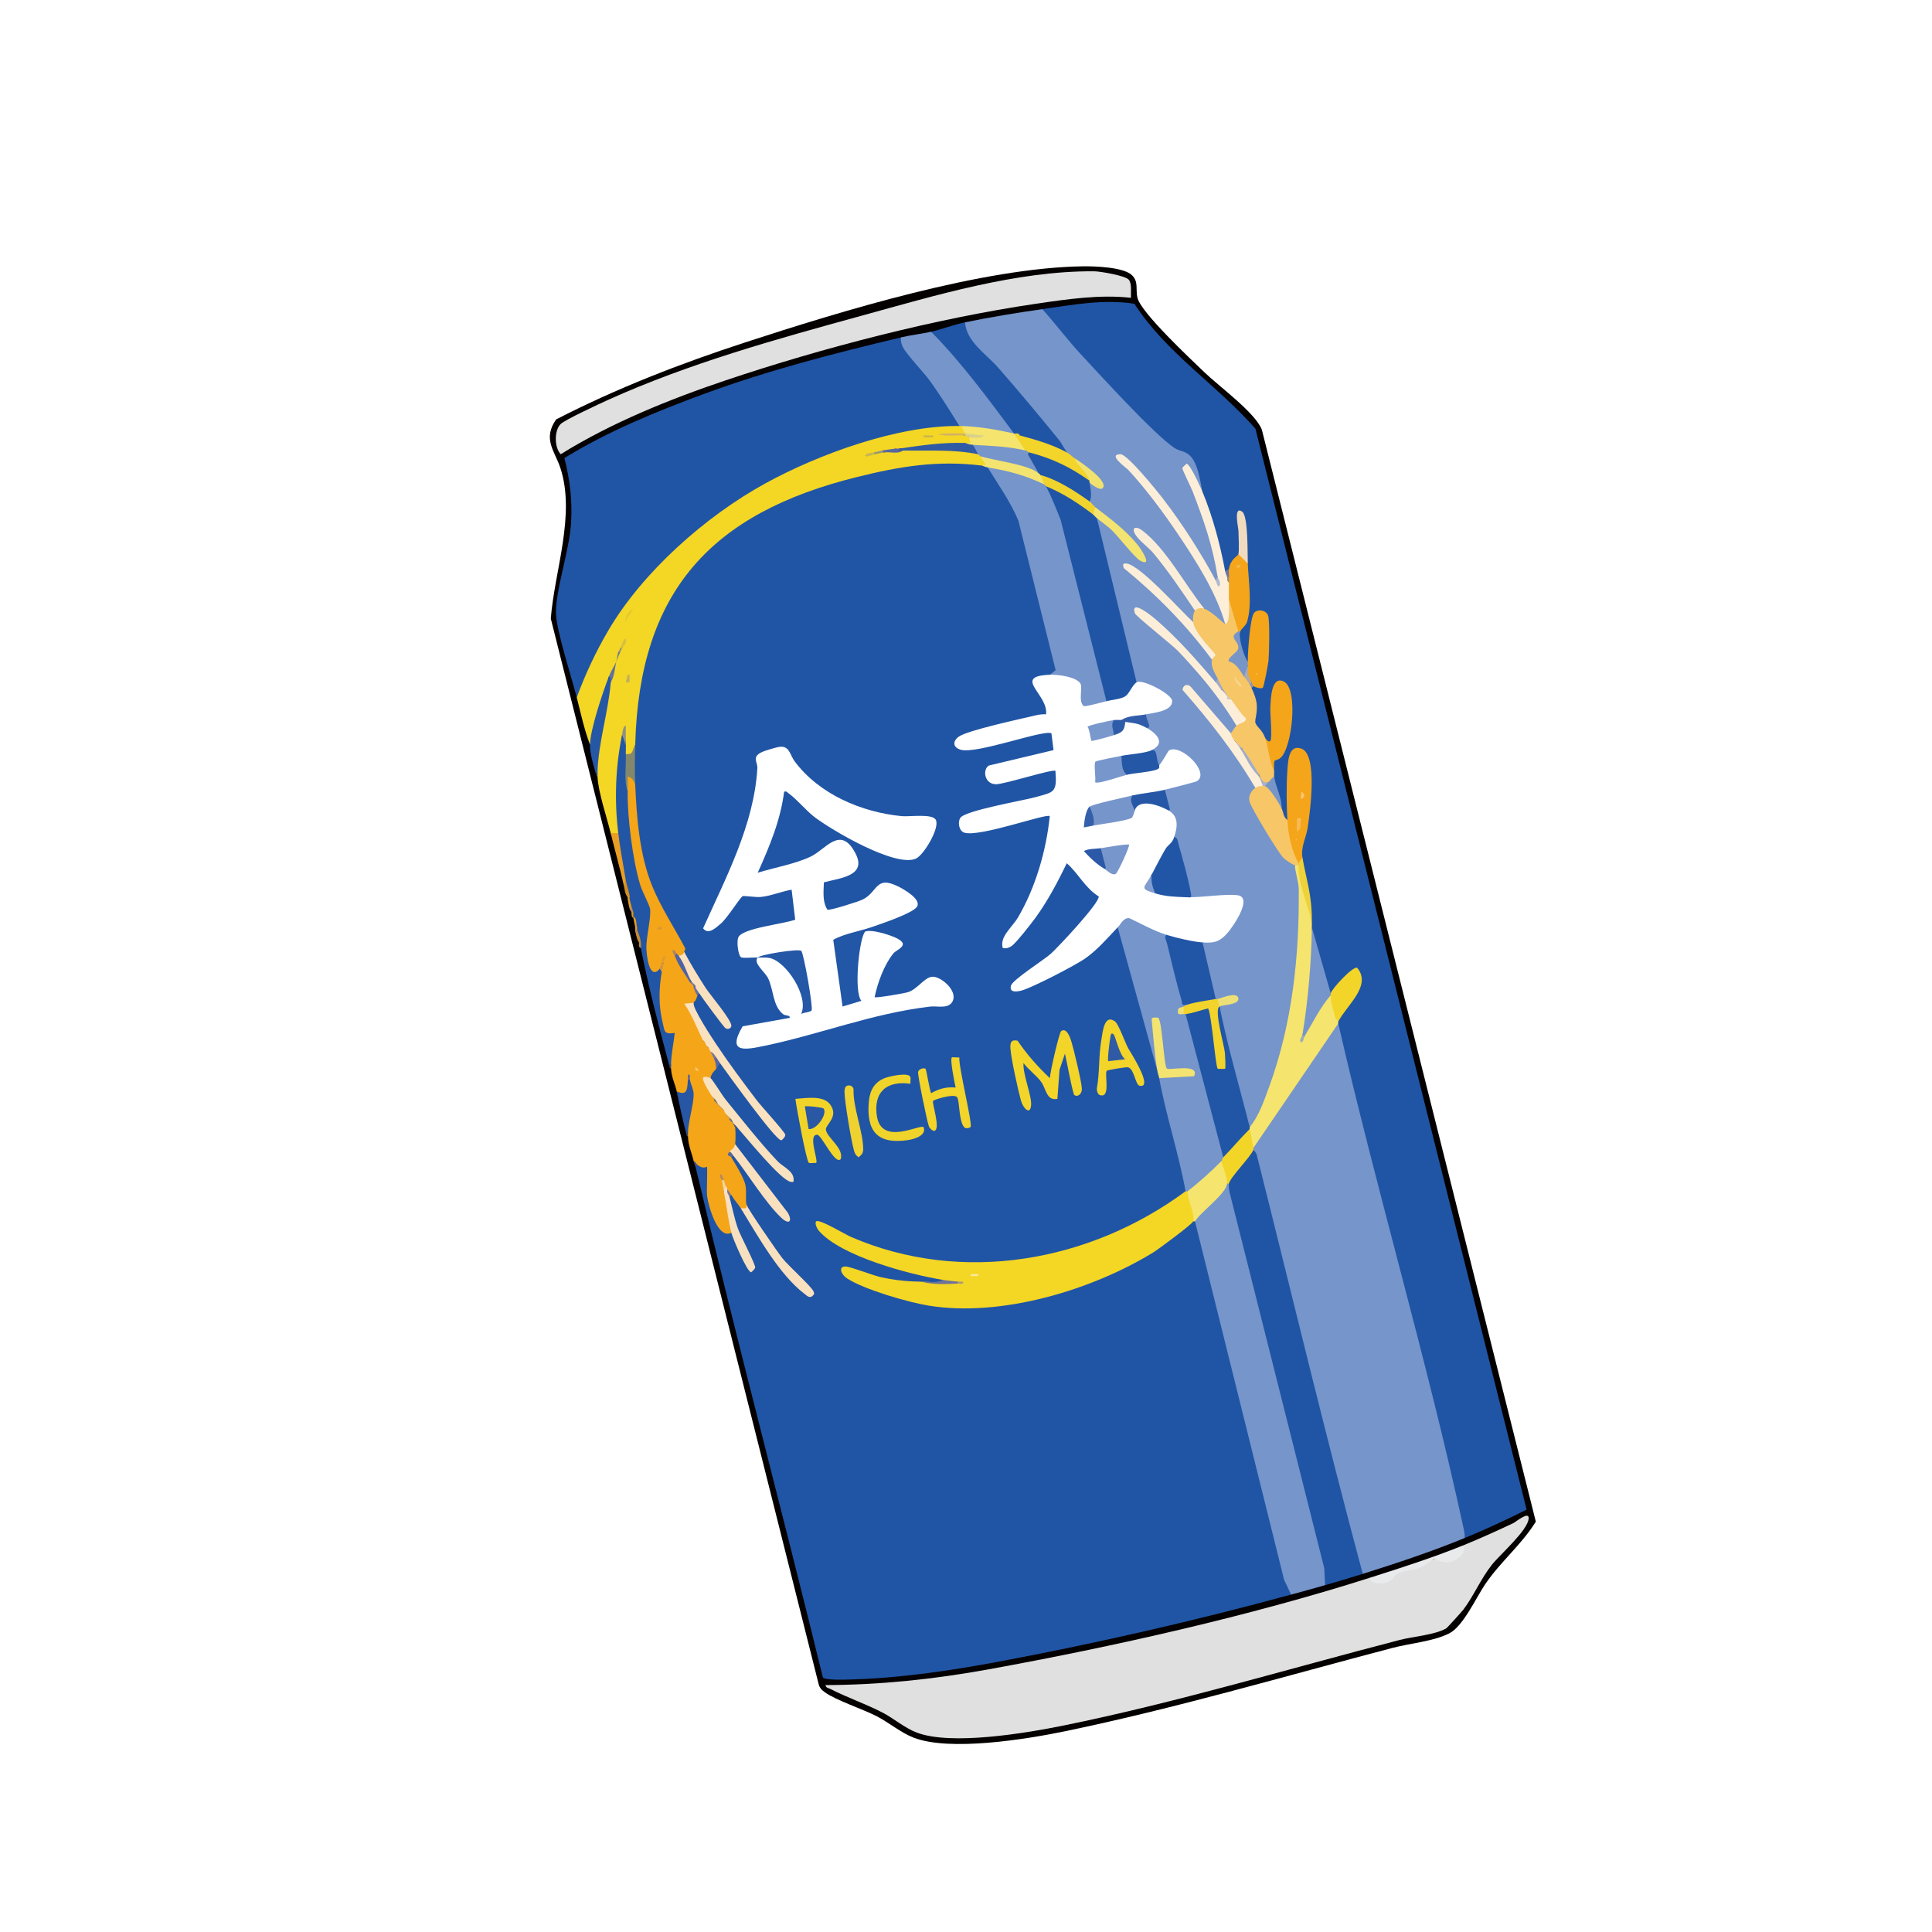 <?xml version="1.0" encoding="UTF-8"?>
<svg id="_レイヤー_2" data-name="レイヤー 2" xmlns="http://www.w3.org/2000/svg" viewBox="0 0 1278.43 1278.43">
  <defs>
    <style>
      .cls-1 {
        fill: #929975;
      }

      .cls-2 {
        fill: #a0adc9;
      }

      .cls-3 {
        fill: #7695cb;
      }

      .cls-4 {
        fill: #f1e270;
      }

      .cls-5 {
        fill: #f3d429;
      }

      .cls-6 {
        fill: #4e63a2;
      }

      .cls-7 {
        fill: #77799e;
      }

      .cls-8 {
        fill: #7895c8;
      }

      .cls-9 {
        fill: #a38763;
      }

      .cls-10 {
        fill: #f9eaa6;
      }

      .cls-11 {
        fill: #f5a518;
      }

      .cls-12 {
        fill: #2656a4;
      }

      .cls-13 {
        fill: #faca7e;
      }

      .cls-14 {
        fill: #9faac4;
      }

      .cls-15 {
        fill: #f5a51a;
      }

      .cls-16 {
        fill: #3b4969;
      }

      .cls-17 {
        fill: #eee070;
      }

      .cls-18 {
        fill: #2f5ca9;
      }

      .cls-19 {
        fill: #7796cb;
      }

      .cls-20 {
        fill: #f3d528;
      }

      .cls-21 {
        fill: #e19a29;
      }

      .cls-22 {
        fill: #ac8d6b;
      }

      .cls-23 {
        fill: #345fab;
      }

      .cls-24 {
        fill: #2155a5;
      }

      .cls-25 {
        fill: #9dadb8;
      }

      .cls-26 {
        fill: #eddf77;
      }

      .cls-27 {
        fill: #f2d429;
      }

      .cls-28 {
        fill: #234580;
      }

      .cls-29 {
        fill: #f1d42a;
      }

      .cls-30 {
        fill: #918f84;
      }

      .cls-31 {
        fill: #2256a5;
      }

      .cls-32 {
        fill: #fae2c0;
      }

      .cls-33 {
        fill: #83886c;
      }

      .cls-34 {
        fill: #5062a2;
      }

      .cls-35 {
        fill: #efd230;
      }

      .cls-36 {
        fill: #2457a6;
      }

      .cls-37 {
        fill: #d6983f;
      }

      .cls-38 {
        fill: #605fa5;
      }

      .cls-39 {
        fill: #7998cc;
      }

      .cls-40 {
        fill: #c09862;
      }

      .cls-41 {
        fill: #f8b84c;
      }

      .cls-42 {
        fill: #e19d2d;
      }

      .cls-43 {
        fill: #a3908c;
      }

      .cls-44 {
        fill: #2055a5;
      }

      .cls-45 {
        fill: #f9be60;
      }

      .cls-46 {
        fill: #2b59a8;
      }

      .cls-47 {
        fill: #877e8d;
      }

      .cls-48 {
        fill: #babecd;
      }

      .cls-49 {
        fill: #6a6e8a;
      }

      .cls-50 {
        fill: #78759c;
      }

      .cls-51 {
        fill: #d8d18a;
      }

      .cls-52 {
        fill: #fac674;
      }

      .cls-53 {
        fill: #f9e1c0;
      }

      .cls-54 {
        fill: #6e7399;
      }

      .cls-55 {
        fill: #f7c667;
      }

      .cls-56 {
        fill: #9286a3;
      }

      .cls-57 {
        fill: #6b709e;
      }

      .cls-58 {
        fill: #adb1c3;
      }

      .cls-59 {
        fill: #fceed8;
      }

      .cls-60 {
        fill: #f2d29c;
      }

      .cls-61 {
        fill: #2657a7;
      }

      .cls-62 {
        fill: #c78a37;
      }

      .cls-63 {
        fill: #819dcf;
      }

      .cls-64 {
        fill: #acb8d3;
      }

      .cls-65 {
        fill: #857c97;
      }

      .cls-66 {
        fill: #cb9348;
      }

      .cls-67 {
        fill: #8e93ad;
      }

      .cls-68 {
        fill: #7595cb;
      }

      .cls-69 {
        fill: #6a75a3;
      }

      .cls-70 {
        fill: #d1b267;
      }

      .cls-71 {
        fill: #b78a5a;
      }

      .cls-72 {
        fill: #fff;
      }

      .cls-73 {
        fill: #b8b9c3;
      }

      .cls-74 {
        fill: #857b7c;
      }

      .cls-75 {
        fill: #7695ca;
      }

      .cls-76 {
        fill: #e59c21;
      }

      .cls-77 {
        fill: #5967a1;
      }

      .cls-78 {
        fill: #495085;
      }

      .cls-79 {
        fill: #ddc737;
      }

      .cls-80 {
        fill: #56679b;
      }

      .cls-81 {
        fill: #ba8c56;
      }

      .cls-82 {
        fill: #f9d48d;
      }

      .cls-83 {
        fill: #2156a6;
      }

      .cls-84 {
        fill: #6f7f8c;
      }

      .cls-85 {
        fill: #ad8566;
      }

      .cls-86 {
        fill: #646695;
      }

      .cls-87 {
        fill: #f5e46e;
      }

      .cls-88 {
        fill: #eed239;
      }

      .cls-89 {
        fill: #2a58a5;
      }

      .cls-90 {
        fill: #e9eaeb;
      }

      .cls-91 {
        fill: #305aa4;
      }

      .cls-92 {
        fill: #f9e2c0;
      }

      .cls-93 {
        fill: #f7e0bf;
      }

      .cls-94 {
        fill: #040000;
      }

      .cls-95 {
        fill: #7795c7;
      }

      .cls-96 {
        fill: #e69c1f;
      }

      .cls-97 {
        fill: #948987;
      }

      .cls-98 {
        fill: #7796cc;
      }

      .cls-99 {
        fill: #ac977c;
      }

      .cls-100 {
        fill: #2256a6;
      }

      .cls-101 {
        fill: #f8b953;
      }

      .cls-102 {
        fill: #9085a7;
      }

      .cls-103 {
        fill: #ea9e23;
      }

      .cls-104 {
        fill: #f3e370;
      }

      .cls-105 {
        fill: #9c987a;
      }

      .cls-106 {
        fill: #2155a6;
      }

      .cls-107 {
        fill: #c7b84f;
      }

      .cls-108 {
        fill: #c0863e;
      }

      .cls-109 {
        fill: #8b7d7d;
      }

      .cls-110 {
        fill: #e19920;
      }

      .cls-111 {
        fill: #2557a5;
      }

      .cls-112 {
        fill: #c9cacd;
      }

      .cls-113 {
        fill: #5f7299;
      }

      .cls-114 {
        fill: #c5b74d;
      }

      .cls-115 {
        fill: #d58e20;
      }

      .cls-116 {
        fill: #b5bac8;
      }

      .cls-117 {
        fill: #fbeed9;
      }

      .cls-118 {
        fill: #beb15b;
      }

      .cls-119 {
        fill: #f2d42a;
      }

      .cls-120 {
        fill: #79759b;
      }

      .cls-121 {
        fill: #fbcd87;
      }

      .cls-122 {
        fill: #af906e;
      }

      .cls-123 {
        fill: #f9c771;
      }

      .cls-124 {
        fill: #305ba4;
      }

      .cls-125 {
        fill: #afa9a9;
      }

      .cls-126 {
        fill: #d5c141;
      }

      .cls-127 {
        fill: #f0dbbf;
      }

      .cls-128 {
        fill: #315ca9;
      }

      .cls-129 {
        fill: #e0e0e0;
      }

      .cls-130 {
        fill: #57689e;
      }

      .cls-131 {
        fill: #f0d32d;
      }

      .cls-132 {
        fill: #f4d625;
      }

      .cls-133 {
        fill: #f5a519;
      }

      .cls-134 {
        fill: #f1d32c;
      }

      .cls-135 {
        fill: #616ca7;
      }

      .cls-136 {
        fill: #1f4076;
      }

      .cls-137 {
        fill: #ea9e1c;
      }

      .cls-138 {
        fill: #fceed9;
      }
    </style>
  </defs>
  <g id="_レイヤー_1-2" data-name="レイヤー 1">
    <g>
      <rect class="cls-72" width="1278.43" height="1278.43"/>
      <path class="cls-94" d="M716.9,176.23c7.77-.1,26.45.5,32.09,5.84,4.66,4.42,2.3,9.52,3.68,15.03,2.49,9.95,35.14,40.41,44.3,49.24,9.7,9.35,33.86,26.92,38.03,38.05l181.28,722.5c-9.61,15.47-23.18,26.22-33.49,41.38-5.84,8.58-14.55,27.81-23.65,32.47-10.58,5.42-25.88,6.6-37.7,9.7-71.96,18.9-143.83,40.06-216.74,55.16-25.73,5.33-76.25,13.52-100.25,4.19-8.34-3.24-16.43-10.1-24.46-14.21-9.2-4.71-27.08-10.6-34.13-15.76-2.19-1.6-3.63-2.96-4.23-5.74l-177.15-704.72c2.38-31.36,16.56-68.63,6.3-99.78-3.7-11.22-11.88-19.01-2.79-32.03,39.79-20.52,82.32-37.02,124.94-50.92,63.94-20.86,157.56-49.55,223.98-50.41Z"/>
      <path class="cls-44" d="M649.81,308.07c3.41-1.3,4.65-.88,3.74,1.25l4.26,2.36c6.89,10.18,13.52,20.64,18.39,31.98l24.57,98.53c.11,2.45-1.91,3.9-6.05,4.33-1.84,2.15-4.86,3.65-9.06,4.5l8.19,15.02c.87,2.49,1.66,6.03-.23,8.14-15.93,3.35-31.76,7.18-47.49,11.48-27.9,9.35-.37,9.85,10.66,5.43l29.85-7.56c12.18-4.98,15.77,7.6,10.31,15.48l-41.47,9.76c-2.57,3.17-.17,8.21,4.12,7.68l32.84-8.13c13.31-4.2,11.11,18.87-.56,19.92-16.79,3.76-33.5,7.86-50.13,12.32-9.1,2.9-4.3,10.82,4.16,8.05,15.12-3.04,30.11-6.66,44.96-10.85,1.66-.62,5.06.08,5.56,1.43,4.52,12.27-13.38,57.96-21.31,70.3-21.37,28.38-.09,9.71,8.12-3.65,7.64-11.97,14.99-24.04,22.03-36.23,6.25,3.33,11.61,8.49,16.1,15.47,4.43,3.08,7.03,6.47,7.82,10.16-.07,10.55-47.91,50.44-57.84,58.33,23.58-6.75,48.26-20.15,64.43-39.47l3.84-.46c.94-.26,2.44-.42,2.63.17,9.94,30.64,17.25,63.09,23.56,94.62,3.64.21,4.08,2.74,1.25,4.99,1.55,1.91,3.11,3.95,3.79,6.35,3.41,11.98,15.91,56.29,14.65,64.72-.19,1.27-.56,2.52-.98,3.76-.39,1.08-.83,2.13-1.41,3.09-3.68,6.05-24.7,16.8-32.41,20.7-66.76,33.78-143.16,34.67-207.81-.57,7.18,15.46,61.74,29.68,78.99,32.57l1.75,2.83-.48,1.65c-4.44.75-8.84.26-13.24-.4l-3.36,2.42c-15.99-.86-31.33-4.13-46.02-9.82-4.02-.72,2.42,3.87,4.26,4.82,70.72,36.49,163.94,11.66,221.88-37.83l2.85.49c.35-1.09.77-1.07,1.25,0l2.63.24,58.7,236.23c3.1,4.22,3.86,7.72,2.27,10.48-62.76,17.13-130.32,32.6-194.32,44.53-31.52,5.88-64.78,10.76-96.87,11.65-3.81.1-16.16.6-18.63-1.17-27.58-112.8-57.59-225.12-84.32-338.14-.22-1.44-.2-1.84,1.25-1.25,3-1.92,9.05-1.19,8.93,3.39-.79,14.35-.44,33.85,13.52,41.51l2.84.71c2.66,7.96,6.21,15.22,10.63,21.79-7.63-14.15-13.39-28.14-15.88-44.46-.08-.51.45-1.11,1.16-1.73-.54-1.82-.52-2.16,1.25-1.25,3.72-.73,8.42,5.42,6.24,8.73,2.8,1.61,4.8.56,3.74-2.49l-2.69-.97c1.15-10.68-2.66-18.62-8.45-27.3l1.16-2.92c-1.61-1.75-.92-2.4,1.25-1.25l3.7.69c9.23,14.07,19.49,27.2,30.76,39.39l-33.82-44.26.61-3.3c-3.43-1.44-3.44-9.79,0-11.23h1.25l1.56-.75c10.36,11.63,21.32,22.87,32.87,33.74-19.36-18.36-37.84-40.38-52.91-62.81l1.02-2.6c-3.64-2.7-.2-8.07,3.74-6.24.08-3.42.91-4.67,2.49-3.74l2.76-.4c-2.49-2.63-23.91-35.94-22.61-37.72.63-.87,1.25-1.58,2.39-1.79-2.76-2.08-.5-4.75,2.49-4.99-1.22-1.78-.72-2.33,1.25-1.25l2.89-.19c4.93,7.02,10,13.83,15.39,20.49.27.33-3.94-6.65-4.59-7.14-9.09-11.52-17.66-23.61-24.18-37.05-.58-1.2-.26-2.44.5-3.54-22.59-31.53-34.76-67.3-34.72-106.52l2.29-4.48c-4.3-8.64-3.42-17.69,0-26.19-.61-1.09-1.17-2.2-1.56-3.36-3.19-9.44,3.63-42.55,6.57-53.91,20.93-81.03,88.51-113.74,165.62-127.56,11.17-2,48.25-6.78,56.44-1.72.88.54,1.66,1.23,2.42,1.96Z"/>
      <path class="cls-44" d="M689.73,204.55c20.06-2.85,40.69-6.76,60.92-3.54,20.87,32.45,54.88,53.9,80.08,82.68l179.45,715.24c-13.48,6.75-27.1,13.1-41.07,18.83l-2.4-1.38c-22.06-96.06-46.02-192.56-71.9-289.49-4.94-16.28-8.03-32.82-9.26-49.63-1.08-.42-1.08-.83,0-1.25l-.64-1.8c3.53-6.84,7.66-13.62,12.38-20.34,5.38-20.12-8.67-3.97-13.97,3.43h-2.75s-2.63-.13-2.63-.13c-4.89-14.21-8.17-28.72-9.84-43.52-2.41-1.14-2.41-2.6,0-3.74l-6.58-33.12c-.51-3.15-.96-6.27.34-9.29-2.99-1.08-3.66-3.98-2.02-8.7,3.61-13.56,9.36-44.69,3.61-57.06-10.03-21.6-11.06,34.51-9.21,38.05l-2.36,2.77c-3.78,3.09-7.4-5.19-3.74-7.48l-6.71-17.23,1.72-3.97c-3.26-1.35-3.24-2.38,0-3.74l-1.26-8.42c12.04-4.41,13.78-41.07,6.89-48.32-6.47-6.82-6.01,27.73-5.08,31.28.54,7.77-3.62,11.78-6.79,3.01-3.83-.55-11.86-9.24-6.24-11.23-1.78-2.48-2.31-6.05-1.6-10.72-1.8-4.24-2.1-7.73-.89-10.49-.53-1.73-.45-2.1,1.25-1.25.93-1.56,2.38-1.95,4.35-1.17,2.9-10.42,3.85-21.08,3.6-31.8-2.13-38.27-10.81,4.19-9.18,15.23l-2.5,1.53c-5.29,2.81-7.26-17.73-6.64-18.67.42-.64.85-1.14,1.65-1.29-1.31-1.94-.6-4.29,2.12-7.03,2.07-11.58,2.24-23.38.5-35.41l2.37-2.45c-2.67-6.53-3.71-13.8-3.14-21.82-1.05-11.4-1.28-12.93-.56-.26.12,2.17.74,14.17.16,14.62-.82.64-1.62,1.16-2.7,1.22,2.03,2.36-3.6,9.45-6.24,9.98-.57,2.73-1.4,3.15-2.49,1.25-4.21-7.71-7.06-16.35-8.56-25.91-3.63-8.89-5.77-17.71-6.41-26.48-1.89-7.93-5.04-15.12-9.44-21.58-10.55-4.8-17.34-10.63-25.87-18.64-20.86-19.61-52.8-51.94-68.9-74.92-1.19-1.7-1.54-3.83-1.8-5.84Z"/>
      <path class="cls-68" d="M689.73,204.55c8.71,9.72,16.68,20.39,25.55,29.95,13.08,14.09,47.98,52.45,61.68,61.8,3.73,2.54,7.2,1.83,10.73,5.48,5.17,5.35,6.42,16.68,8.05,23.75l-2.72-.02c.26-1.03-8.66-16.94-7.96-15.37,9.54,21.19,18.24,43.3,22.33,66.61l-1.67,4.91c.51,2.25.09,3.08-1.25,2.49l-4.55-3.17c-15.59-29.36-35.16-55.46-58.14-77.71-.39-.37,7.13,6.46,7.85,7.3,10.14,11.87,19.31,23.36,28.28,36.17s34.03,49.74,33.5,63.57c-.03.85-.33,1.69-.71,2.53-3.53,2.5-12.85-6.16-13.72-9.98-1.1-.88-2.38-1.09-3.8-.77-11.33-18.41-24.48-34.91-39.44-49.5,13.11,13.25,25.2,28.65,35.59,44.99.55.87.82,1.93,1.06,3.04s.33,2.31.36,3.49c2.32,2.04,1.92,6.52-1.25,7.48l-3.32.31c-11.5-12.62-23.89-24.22-37.16-34.81,19.04,16.51,37.88,34.24,51.95,55.34.73,1.1.94,2.55,1,4.1,2.59,2.85,5.84,8.93,3.74,12.47.66,2.41.24,3.24-1.25,2.49-5.55-3.21-4.08.18,4.41,10.16,5.53,5.9,8.63,12.08,9.31,18.52,2.59,2.45-.53,6.47-3.74,4.99l-2.44.99c-8.84-10.9-17.96-21.05-27.36-30.45,16.23,17.87,31.66,37,44.15,57.71.66,1.1,1,2.39,1.31,3.74s.46,2.77.55,4.18c.07,2.26-.46,4.63-1.6,7.11-.04,5.42,19.95,37.83,27.29,41.22l.5,2.81c6.56,18.43,5.2,41.87,3.36,62.72-1.85,20.81-5.32,40.5-10.45,60.75-1.35,5.34-14.24,48.77-20.69,49.87-.7.12-1.42.09-2.15.03-1.01-1.38-1.98-2.78-2.8-4.26s-1.57-2.92-2.01-4.47c-6.65-23.24-12.51-47.16-15.14-71.1-.2-.92-.42-2.41.19-2.72,6.14-3.15,17.53-3.03,1.07-.41l-2.5-1.86c-.42,1.08-.83,1.08-1.25,0-.97.1-2.29.17-2.69-.54-1.61-2.89-7.43-30.05-8.14-34.88l2.1-2,1.65-2.41c10.1,5.16,34.31-30.51,15.8-26.57l-26.65,1.59-2.02-2.54,1.01-2.41c-3.38-12.68-6.21-25.18-8.5-37.5-1.73-1.97-2.06-5.14-.98-9.5-1.76-2.93-2.68-5.59-2.77-7.96-2.51-3.48-6.31-10.73-2.49-13.72l.88-2.79,19.08-4.99c3.01-9.85-16.56-25.49-20.66-8.25l-3.04-.19-2.94-.25-2.05-9.72-.23-1.74c4.13-3.52,3.06-6.91-3.2-10.18l-.31-3.04.49-1.85c-1.64,1.14-4.21-6.26-.49-6.88l.05-1.71c26.81-5.3,10.19-12.91-4.64-17.4l-1.65-2.1-2.63-.26c-8.54-35.39-17.09-70.79-25.63-106.19l2.07-2.06,3.21-.65c9.13,7.76,17.6,16.18,25.41,25.26-7.47-10.86-16.95-20.14-28.42-27.85l-1.45-4.24c-3.32,1.76-4.99-.4-3.74-3.74-2.11-2.56-3.16-10.74,0-12.47,2.89-.65,4.99-.42,6.32.7l-16.3-16.91c-3.31,1.88-5.82-.11-4.99-3.74l-6.17-5.33c-20.33-24.38-40.56-47.94-60.7-70.7-3.04-4.54-3.2-7.88-.48-10.03,16.84-3.48,34.1-6.31,51.14-8.73Z"/>
      <path class="cls-68" d="M969.11,1017.75c-22.01,9.03-44.68,16.56-67.35,23.7-7.94-18.54-12.93-38.05-17.73-57.6l-55.2-219.82.59-3.21c-1.11-.34-1.09-.75,0-1.25l.79-5.58c17.48-25.64,34.96-51.27,52.43-76.9l2.91.16c25.48,111.16,58.65,222.17,82.74,333.24.53,2.42,1.16,4.75.83,7.26Z"/>
      <path class="cls-44" d="M596.18,223.26c1.94,1.75,3.62,4.33,5.04,7.74,11.72,13.71,22.63,27.52,32.06,43.68.58,1,.87,2.17,1.14,3.38s.37,2.53.42,3.82c-1.24,1.1-2.64,2.26-4.34,2.45-28.05,3.2-48.39,6.57-75.39,16.32-74.13,26.77-140.52,80.7-168.98,156.03l-4.49,4.81c-3.34-13.17-13.46-44.09-13.76-55.55-.39-15.01,8.94-41.99,10.01-59.83.9-15.12-.74-28.47-4.42-43,28.56-17.59,60.83-30.84,92.34-42.44,42.25-15.56,86.51-26.98,130.36-37.39Z"/>
      <path class="cls-129" d="M967.86,1022.74c11.09-4.49,22.43-9.65,33.27-14.74,1.96-.92,10.66-8.28,10.42-3.32-.38,7.84-18.83,23.82-24.26,30.64-7.42,9.32-12.14,20.81-18.92,29.72-1.16,1.52-10.72,12.14-11.47,12.55-7.81,4.33-21.81,5.29-30.74,7.6-74,19.16-147.72,41.46-222.71,56.67-24.53,4.98-74.1,13.33-96.9,4.57-8.22-3.16-15.22-9.44-22.83-13.34-11.18-5.73-23.49-9.96-34.35-15.54-1.17-.6-2.96-.66-3.09-2.51,36.12-.1,72.07-3.92,107.52-10.35,82.71-15.01,173-35.29,252.93-60.75,5,1.69,10.58,2.74,14.07-2.26,10.46-4.03,21.3-7.84,31.82-11.26,7.08,2.83,12.51-1.23,15.22-7.67Z"/>
      <path class="cls-132" d="M634.85,281.88c.23-1.11.65-1.07,1.25,0,3.24,1,5.54,1.97,2.49,4.99-1.1.89-1.1,1.31,0,1.25,1.22-.87,2.72-.37,2.49,1.25,6.44,2.33,3.2,5.57-2.49,3.74l-4.55,2.43c-13.08.57-26.12,1.01-39.11,1.32-.32,1.09-1.56.61-2.49,0-1.79,2.34-5.85,1.79-8.73,1.25-1.03,1.36-3.42,1.9-4.99,1.25-.75.5-.78.92,0,1.25,1.57-1.29,4.28-2.09,6.24-1.25,3.79-.86,7.95-1.28,12.47-1.25,14.96-2.82,30.9-2.96,46.12-.73l3.77,3.22c1.87-1.53,2.56-.83,1.25,1.25,5.4,2.52,8.48,7.16,1.25,6.24-29.52-3.64-54.29.49-82.84,7.58-96.56,23.96-143.97,75.64-146.65,177.01-1.16,8.98-3.24,11.06-6.24,6.24-3.34-.67-2.66-3.57,0-4.99.02-4.09-.82-6.59-2.49-7.48-1.15,19.57-1.36,39.15-.64,58.73l-1.86,6.12c-.06,3.71-4.04,3.42-4.99,0-2.63-10.78-8.26-27.04-8.73-37.42-.62-.89-.84-1.75,0-2.49-1.94-4.64-1.67-9.77-1.22-14.71.97-10.65,4.74-33.71,8.24-43.33.26-.72.93-1.3,1.71-1.83.55-4.72,1.79-9.29,3.74-13.72.43-2.46,1.27-4.54,2.49-6.24-.35-1.15.12-2.01,1.25-2.49,1.68-3.83,1.26-3.83-1.25,0,.65.85-.18,2.05-1.25,2.49.06,1.96-.35,4.04-1.25,6.24-.91,4.58-2.58,7.91-4.99,9.98-2.97,14.47-6.27,29-9.9,43.6l-2.58,1.3c-3.8-10.05-6.1-20.79-8.73-31.18,5.59-15.27,12.71-30.43,20.99-44.49,22.85-38.83,64.38-75.5,103.71-97.1,35.44-19.47,87.96-38.53,128.49-38.01Z"/>
      <path class="cls-68" d="M876.81,1048.93c-7.47,2.17-14.95,4.19-22.45,6.24l-4.63-9.71-58.98-237.25c-.56-1.33-.1-3.5.65-4.88.62-1.15,15.65-17.13,17.76-19.14l2.8-.92c.35-1.09.77-1.07,1.25,0,2.03.61,3.02,2.52,3,5.73l62.27,247.25c1.56,5.84,1.01,10.07-1.66,12.69Z"/>
      <path class="cls-129" d="M746.77,184.91c2.37,2.51,1.41,8.82,1.57,12.16-20.37-2.33-42.46.93-62.81,3.92-66.49,9.77-141.41,29.19-205.09,50.6-37.17,12.5-76.16,28.25-109.4,48.98-4.28-4.41-4.37-15.73-.05-19.98,2.91-2.86,25.99-13.53,31.41-15.98,53.44-24.18,111.17-40.16,167.59-55.66,48.83-13.41,102.71-29.8,154.01-29.43,4,.03,20.31,2.83,22.75,5.41Z"/>
      <path class="cls-44" d="M901.76,1041.45c-8.29,2.61-16.6,5.06-24.94,7.48l-.56-11.29-62.49-248.1c-.43-1.98-.9-4.25-.56-6.27-1-6.25,8.5-17.2,13.19-22.09l3.02-.36c.07.28,1.74,1.59,2.19,3.37,23.27,92.45,45.41,185.22,70.15,277.26Z"/>
      <path class="cls-11" d="M415.33,523.84c-2.81-10.99,2.55-17.58,4.99-4.99.97,22.4,2.82,46.96,11.4,67.8,5.73,13.93,14.55,27.35,21.58,40.6.45.86-.62,2.49-.55,2.61,1.56,4.38-.64,6.07-3.74,2.49-1.31,1.14-1.79.44-1.25-1.25-.87-.69-1.28-.28-1.25,1.25,4.28,5.02,7.61,10.84,9.98,17.46,1.16.44,2.32,1.23,2.49,2.49.83.36.81.77,0,1.25,1.39.88,2.74,3.35,2.49,4.99-.94,4.06-2.2,4.18-2.49,4.99.18,1.29-.4,2.38-1.75,3.28l8.91,17.86-.92,3.8,1.25,1.25c2.48-.34,3,.72,1.25,2.49l1.25,1.25c2.56-.4,3.08.68,1.25,2.49,1.99,1.59,2.82,3.26,2.49,4.99,2.84.85,2.24,3.8,1.25,6.24-1.44,1.87-3.34,3.01-3.74,6.24-2.12,2.1-1.37,5.23,2.23,9.39l-.99,3.08,1.25,1.25v1.25l2.49,2.49,1.25,1.25,1.25,1.25,1.25,1.25c3.39-.62,3.43-.1,1.25,2.49l1.25,1.25,1.25,1.25v1.25c1.07.41,1.9,1.24,2.49,2.49l1.25,2.49c.35,2.49.38,8.78,0,11.23,2.24,3.81.52,6.68-3.74,4.99.63,1.19,1.29,2.44,1.25,3.74,2.67,4.48,7.99,13.01,9.13,17.69,1.21,5.02,0,9.83.85,13.49,2.32,5.51.33,6.36-3.74,2.49-1.43-2.32-4.1-5.06-6.24-8.73-1.54.26-2.28-2.14-2.49-3.74-1.2.13-1.62-.7-1.25-2.49-1.64.14-1.88-2.33-1.25-3.74-1.27-1.04-1.68-1.04-1.25,0,1.81,1.83,1.53,4.95,1.25,7.48,3.06,6.28,5.8,16.81,6.63,24.09.14,1.22-.82,2.37-1.64,3.35-9.11,4.86-15.37-18.38-16.08-24.46-.39-3.38.44-18.44-.14-19.2-.21-.28-2.08,2-6.23-1.24-.92-.06-1.75-.9-2.49-2.49-1.26-5.51-3.65-10.32-3.74-16.21-.62-.89-.84-1.75,0-2.49l-.73-.91c.59-11.42,1.25-22.76,1.98-34.02-.43-.76-.85-.77-1.25,0,4.17,6.73-2.12,16.33-7.48,7.48-1.03-4.83-3.52-9.41-3.74-14.97-.62-.89-.84-1.75,0-2.49-1.56-5.95-1.86-12.09-.92-18.43l-3.57-1.07c-2.04-2.32-5.35-20.8-5.57-24.44-.34-5.45-.62-13.97,3.83-17.18-.49-2.15-.43-4.76,1.25-6.24-.37-.64-.79-.62-1.25,0,.88.85.07,3.37-1.25,3.74.82,4.72-3.13,5.84-6.88,3.04-5.47-4.1-3.09-35.13-1.88-42.09-7.75-10.31-18.8-71.88-14.12-76.88.48-.51,1.06-.92,1.67-1.31Z"/>
      <path class="cls-44" d="M705.94,299.34c-1.47.47-3.05.86-4.58.47-5.13-1.3-18.68-6.08-23.48-8.28-1.44-.66-2.34-2.11-3.12-3.42l-1.25-1.25c-.17,1.53-1,1.53-2.49,0l-6.51-4.55c-14.24-19.14-28.64-38.23-44.96-55.66l-3.41-7.14c6.86-1.53,14.98-4.69,22.45-6.24.85,12.84,14.02,20.99,21.84,29.92,14,15.98,27.62,32.3,41.02,48.79l4.49,7.36Z"/>
      <path class="cls-68" d="M616.14,219.51c20.29,20.54,37.59,44.22,54.88,67.35-1.59.82-3.31,1.53-5.13,1.43-5.92-.33-19.48-2.33-25.22-3.74-1.77-.43-3.27-1.43-4.58-2.68-.42-.01-.83,0-1.25,0-6.11-9.77-12.25-19.69-18.94-29.08-4.45-6.25-15.51-17.64-18.32-22.85-1.19-2.2-1.67-4.19-1.41-6.69,6.48-1.54,13.43-2.28,19.96-3.74Z"/>
      <path class="cls-31" d="M414.09,493.91c.19,1.62-.08,3.35,0,4.99,4.08,2.11,3.19,13.15.54,15.82l.71,9.12c-.23,17.09,3.37,45.72,8.41,62.06,1.27,4.13,6.36,13.5,6.51,15.96.4,6.52-2.57,18.08-2.55,24.88.01,4.18,1.66,22.69,8.83,14.34,1-1.18,1.41-.35,1.25,2.49-1.75,10.88-2.02,21.73.57,32.47,1.48,6.12.72,8.65,8.15,7.45-.73,6.33-2.45,15.05-2.49,21.19-.35,1.09-.77,1.07-1.25,0-6.78-25.48-13.64-51.45-18.71-77.33-.62-1.02-.62-2.26,0-3.74-1.56-2.08-3.11-6.01-2.49-8.73-.81-.35-.79-.77,0-1.25-.91-2.18-1.74-4.67-2.49-7.48-1.04-.44-.67-1.73,0-2.49-1.24-.89-2.08-2.43-1.25-3.74-1.46-.84-1.9-3.4-1.25-4.99-1.19-.36-.61-1.65,0-2.49-2.67-1.68-2.81-6.77-2.49-9.98-.71-.74-1.31-1.51-1.52-2.38-1.91-7.65-3.47-15.6-4.9-23.36-.36-1.96.34-3.81,1.44-5.44-2.61-21.57-1.88-43.6,2.49-64.86,1.78,1.07,2.61,3.57,2.49,7.48Z"/>
      <path class="cls-90" d="M967.86,1022.74c3.66,4.5-3.99,9.71-7.45,10.64-6.52,1.76-9.74-2.09-11.7-1.72-.49.09-5.78,4.28-8.32,5.4-5,2.2-11.34,2.2-14.92,3.79-2.93,1.3-4,5.98-9.48,6.79-2.41.36-9.95.59-9.26-3.7,20.38-6.49,41.31-13.19,61.11-21.2Z"/>
      <path class="cls-111" d="M404.11,451.5c-1.39,19.08-8.36,40.4-8.73,59.87-.35,1.09-.77,1.07-1.25,0-1.52-5.71-3.92-12.85-3.74-18.71.32-10.46,8.44-34.46,12.47-44.9,2.68-2.45,2.23,1.13,1.25,3.74Z"/>
      <path class="cls-12" d="M455.24,749.59c-.35,1.09-.77,1.07-1.25,0-2.43-9.12-4.28-18.22-6.24-27.44,7.51,3.49,6.88-2.22,7.48-7.48.35-1.09.77-1.07,1.25,0,.76,2.97,2.47,6.51,2.51,9.33.08,6.82-3.6,18.01-3.75,25.59Z"/>
      <path class="cls-103" d="M409.1,551.28c1.23,10.2,3.33,20.96,4.99,31.18.35,2.34-.07,3.59-1.25,3.74-2.6-11.74-5.89-23.26-8.73-34.92h4.99Z"/>
      <path class="cls-115" d="M416.58,592.44c-.19.98-.61,1.4-1.25,1.25-1.75-1.91-1.94-5-2.49-7.48l1.25-3.74c.43,2.64,1.89,6.59,2.49,9.98Z"/>
      <path class="cls-62" d="M424.06,623.62c.03,1.45-.38,2.28-1.25,2.49-.16-.76.2-1.84,0-2.49l-1.25-2.49c-.41-1.66-.93-3.31-1.25-4.99.14-.8.31-1.34,1.25-1.25.87,3.19,1.91,4.16,2.49,8.73Z"/>
      <path class="cls-21" d="M421.57,613.64c-.35,1.09-.77,1.07-1.25,0-.36-2.04-.87-4.12-1.25-6.24v-1.25c2.47,1.92,1.81,5.12,2.49,7.48Z"/>
      <path class="cls-76" d="M417.83,599.92c.28,1.49.24,1.88-1.25,1.25-.43-1.73-1.05-4.55-1.25-6.24.35-1.09.77-1.07,1.25,0,.22,1.23.89,2.97,1.25,4.99Z"/>
      <path class="cls-81" d="M419.07,603.67c-.35,1.09-.77,1.07-1.25,0-.18-.59-.96-1.33-1.25-2.49l1.25-1.25c.11.6.93,1.96,1.25,3.74Z"/>
      <path class="cls-78" d="M461.48,770.8l-1.25,1.25c-.21-.87-.87-2.1-1.25-3.74,1.39.25,1.87,2,2.49,2.49Z"/>
      <path class="cls-108" d="M424.06,627.36c-.59-.17-1.12-.66-1.25-1.25l1.25-2.49c.31,2.44-.04,3.53,0,3.74Z"/>
      <path class="cls-110" d="M419.07,606.16c.07.4-.07.84,0,1.25-1.69-.85-.91-2.65-1.25-3.74h1.25c.14.78-.14,1.72,0,2.49Z"/>
      <path class="cls-28" d="M444.02,707.19c-1.21-.46-.99-1.53-1.25-2.49h1.25c0,.83-.03,1.67,0,2.49Z"/>
      <path class="cls-136" d="M395.38,513.86c-1.21-.46-.99-1.53-1.25-2.49h1.25c-.02.83-.04,1.67,0,2.49Z"/>
      <path class="cls-108" d="M422.82,623.62c-.06-.19-.85-.9-1.25-2.49l1.25,2.49Z"/>
      <path class="cls-137" d="M416.58,594.94h-1.25c-.05-.39-.03-.85,0-1.25.04-.58.67-1.1,1.25-1.25.14.78-.14,1.72,0,2.49Z"/>
      <path class="cls-96" d="M421.57,614.89l-1.25,1.25c-.15-.77.14-1.72,0-2.49h1.25c.11.38-.11.86,0,1.25Z"/>
      <path class="cls-16" d="M455.24,752.09c-1.21-.46-.99-1.53-1.25-2.49h1.25c-.02.83-.01,1.66,0,2.49Z"/>
      <path class="cls-72" d="M694.71,446.51c13.34-5.8,26.09,1.84,23.48,18.2l11.93-2.79,2.01,2.05c2.29-2.77,6.03-4.56,11.22-5.37,2.76-5.4,5.67-7.77,8.73-7.11,3.9-2.43,23.14,7.77,23.51,12.11.6,7.08-12.4,8.08-17.28,9.09l-.94,2.7-15.28,1.04c-1.96,3.24-3.06,3.24-4.99,0l-1.81,2.84c-16.58.83-16.47,11.73-.15,5.14l1.97,2c1.73-2.82,4.88-7.2,7.48-8.73,2.77-3.28,14.55-1.61,13.72,3.74,6.21,3.3,13.88,10.06,3.74,14.97-.39,5.15-16.57,7.11-19.96,3.74l-.54,2.65-14.43,3.04c-.57.55-.63,10.39,1.94,9.03l13.76-3.98,3.02,1.74.16-1.73c6.75-1.72,13.76-3.22,21.04-4.5,2.49-2.78,5.93-9.46,6.43-9.77,7.8-4.87,27.72,14.71,18.49,20.35-.93.57-18.18,4.9-21.18,5.63-3.27,4.88-16.11,6.57-21.2,3.74l-2.23,3.06-24.13,6.05-2.33-1.63c.18,3.69-.14,7.35-.96,10.97l3.45,1.5.87-2.69,23.09-4.26c.27-2.04,1.19-3.03,3.48-3.02-2.19-11.17,20.47-7.88,22.45,0,6.71,3.79,5.99,10.77,3.74,17.46,1.45,3.04.14,6.25-3.91,9.63-2.6,6.77-6.28,11.88-11.05,15.32-2.77,5.54-1.94,9.69,2.49,12.47,4.48-2.23,16.53-1.26,19.96,2.49,10.17.43,25.66-2.37,34.36-1.31,10.79,1.32-3.47,21.73-7.35,25.83-5.07,5.36-8.6,5.88-15.79,5.41l-1.8,2.35c-7.14-.86-14.19-2.53-21.1-4.49l-.81-2.85-4.01,1.27-21.22-9.95c-2.67,2.71-5.07,3.94-7.21,3.69-6.67,7.08-13.95,15.5-22.05,20.98-6.67,4.52-34.33,18.87-41.52,20.84-3.26.89-8.33,1.51-7.01-3.24,1.1-3.96,21.39-16.71,26.34-21.09,4.7-4.16,32.65-34,31.69-37.95-9.08-5.63-13.37-15.15-21.1-21.95-6.03,12.41-12.57,24.87-20.71,36.06-2.61,3.59-13.15,17.17-16.04,18.88-1.94,1.15-3.37,1.59-5.64,1.16-2.16-7.63,6.18-13.57,10.15-20.34,11.59-19.75,18.67-44.26,20.98-66.94-2.04-2.04-46.24,14.04-56.5,10.96-3.62-1.09-4.52-6.82-2.75-9.74,2.98-4.93,41.7-11.51,49.81-13.79,12.02-3.38,14.39-2.71,13.18-17.37-1.43-1.52-33.56,8.83-39.3,8.84-7.69.01-9.13-9.67-4.76-12.38l42.81-10.2-1.39-11.07c-4.6-2.9-49.53,13.93-60.08,10.81-4.9-1.45-5.56-5.27-1.51-8.48,5.39-4.27,42.2-12.1,51.71-14.39,2.08-.5,4.17-.67,6.29-.56,1.84-13.06-22.82-25.14,2.49-26.19Z"/>
      <path class="cls-72" d="M501.39,633.6c-2.55-.16-9.82.61-11.05-.17-1.82-1.15-3.1-10.37-1.75-13.24,2.9-6.17,30.63-8.81,37.61-11.66l-2.37-19.82c-6.68,1.16-14.01,4.27-20.72,4.84-3.04.26-10.88-.95-11.69-.54-1.75.89-10.08,14.45-14.39,18.11-3.28,2.78-8.35,7.76-11.78,3.17,14.97-33.35,33.8-68.75,35.9-106.02.23-4.05-3.71-7.08,2.4-10.32,2.16-1.15,10.11-3.52,12.55-3.78,6.33-.68,6.62,5.44,9.73,9.62,16.21,21.76,44.36,33.75,70.99,36.27,5.17.49,20.27-1.88,22.45,2.51,2.68,5.39-8,23.19-13.13,25.55-13.42,6.17-55.73-18.71-67.22-27.52-5.78-4.43-11.92-12.03-16.93-15.5-1.06-.73-1.23-1.74-3.13-1.23-2.39,18.98-9.74,36.39-17.46,53.62,10.85-3.36,24.78-5.81,34.91-10.6,10.3-4.88,19.85-21.16,29.73-2.28,7.87,15.04-10.05,16.33-20.87,19.25-.16,6.04-1.11,12.69,2.33,18.08,1.2.84,20.75-5.41,23.37-6.72,10.23-5.12,8.34-16.02,23.23-8.76,3.99,1.94,15.73,8.6,12.71,13.5-2.68,4.35-24.78,11.72-30.57,13.71-.12,1.1.3,1.93,1.25,2.49,3.61.24,19.19,4.19,19.89,8.25.47,2.71-4.72,4.61-6.19,6.42-6.15,7.55-10.44,19.43-12.44,28.98.82.77,19.79-2.53,22.23-3.33,6.45-2.1,11.3-10.65,16.74-10.15,5.85.53,15.73,9.4,12.77,15.95-2.57,5.67-10.23,3.23-14.94,3.78-38.25,4.49-72.32,18.14-108.89,25.81-13.43,2.82-26,5.51-15.24-12.75l31.2-5.6c.16-2.11-2.75-1.11-4.41-2.42-6.98-5.54-6.16-15.84-9.93-23.75-2.04-4.28-10.21-10.09-6.85-13.73q15.19-1.62,0,0Z"/>
      <path class="cls-132" d="M789.51,808.21c-.45,1.75-22.92,18.41-26.29,20.48-40.83,25.08-100.74,43.02-148.58,35.28-13.7-2.22-42.88-10.66-54.23-18.1-3.89-2.55-5.83-7.78-1.03-7.82,3.14-.03,18.48,6.05,24.08,7.21,9.33,1.94,16.93,2.74,26.45,2.86,8.05.22,15.95.64,23.7,1.25.6-.41.59-.83,0-1.25-3.18.71-7.97,1.31-9.98-1.25-21.79-3.58-66.93-15.45-81.73-32.39-1.21-1.38-3.02-5.06-1.83-6.26,1.89-1.9,19.18,8.6,22.85,10.19,73.65,31.93,158.5,16.58,221.6-30.15.42-1.08.83-1.08,1.25,0,4.12,3.56,8.3,15.42,3.74,19.96Z"/>
      <path class="cls-68" d="M772.04,618.63c4.95,14.98,9.53,30.36,13.72,46.15,1,3.19-.06,3.48-2.49,1.25-1.13,1.86-1.13,3.52,0,4.99.13-1.13.56-1.06,1.25,0,.98-.15,2.51-.18,2.71.49,7.65,25.97,15.14,54.54,21.31,81,2.17,4.93,2.47,9.37.92,13.31,2.68,1.99,2.04,2.94-1.25,2.49-.96,4.85-4.24,9.11-9.85,12.78-3.96,4.81-8.16,7.21-12.6,7.18-.27.2-.98-.2-1.25,0-4.61-25.23-12.81-49.61-17.46-74.83l.97-2.55c23.76-.82,24.7-1.44,2.82-1.89-2.88-8.66-4.52-17.86-4.91-27.61l-1.35-5.6,2.84,26.7-1.62,5.96-26.19-94.79c2.19-2.32,3.9-6.66,7.8-6.06,7.96,3.78,16.22,8.43,24.63,11.05Z"/>
      <path class="cls-68" d="M690.97,320.54c1.74-1.61,2.38-.95,1.25,1.25,5.7,5.51,9.69,12.64,11.98,21.38l29.99,118.74-2.05,2.07c-2.34.6-14.22,3.86-15.03,3.22-3.85-3.01-.4-12.57-2.31-15.14-3.25-4.38-14.88-5.76-20.08-5.54l3.81-3.05-24.66-98.96c-5.25-12.49-13.19-23.73-20.31-35.19l4.09-1.84c10.41,1.1,26.61,5.2,33.33,13.06Z"/>
      <path class="cls-5" d="M710.95,724.65c-1.17-.77-5.33-24.01-6.27-27.43l-3.59,10.72-1.39,19.2c-7.27,1.42-7.4-6.55-10.67-11.15-2.97-4.18-8.53-8.17-11.76-12.55-.6,7.43,5.66,21.77,5.01,28.09-.69,6.73-5.34,1.64-6.72-3.32-1.92-6.89-6.48-27.67-6.94-34.32-.26-3.71.29-6.26,4.74-5.24,6.07,9.03,13.47,17.35,21.35,24.76.13-4.01,6.19-30.28,7.52-31.18,3.78-2.55,6.14,5.01,6.86,7.46,1.62,5.45,6.57,25.95,6.8,30.75.15,3.23-2.58,5.74-4.93,4.19Z"/>
      <path class="cls-100" d="M576.23,613.64l1.25,2.49c-1.57-.1-3.25-.25-4.79.18-3.96,2.74-8.02,40.12-2.69,45.95l-12.46,3.76-6.16-44.13c7.03-4.03,17.02-5.55,24.86-8.25Z"/>
      <path class="cls-119" d="M732.31,708.61c-1.59,2.55,2.86,18.4-4.53,16.02-1.41-.45-2.11-2.87-1.99-4.34,1.96-10.76,1.1-21.19,2.97-32.07.88-5.09,1.82-17.62,9.08-12.3,2.3,1.69,6.58,13.75,8.61,17.58.83,1.57,17.54,27.17,7.52,24.92-2.65-.6-3.54-11.44-7.64-12.19-1.16-.21-13.62,1.72-14.03,2.39Z"/>
      <path class="cls-119" d="M634.81,699.72c-.61,5.98,8.88,44.2,7.44,46.04-.34.44-3.13,1.49-4.27.13-3.62-4.32-2.91-17.21-4.59-19.76-1.86-2.83-15.37,1.53-15.96,2.33-.93,1.28,5.46,19.59.59,19.85-.94.05-2.79-1.55-3.35-2.94-1.08-2.67-7.66-34.36-7.15-36.13.55-1.94,3.75-2.81,4.86-2.05.69.47,2.62,13.87,3.77,16.21,5.01-2.94,10.33-4.37,16.2-3.75-.66-3.09-3.87-18.62-2.48-19.95.3-.29,3.75.17,4.95.02Z"/>
      <path class="cls-27" d="M556.26,767.05c-3.84,3.98-12.57-16.21-15.58-16.19-6.27.04,1.01,17.12-.63,18.69-1.34-.22-4.1.47-4.85-.14-1.67-1.37-8.28-37.03-8.87-42.27,6.76-.42,18.42-2.63,23.05,3.77,5.89,8.16-3.19,13.19-2.88,16.61.46,5.1,12.26,12.4,9.77,19.53Z"/>
      <path class="cls-32" d="M458.99,663.53c-1.17,3.16,12.5,23.78,15.2,27.83,8,12.03,17.91,25.36,26.71,36.9,2.84,3.72,18.22,20.52,18.7,22.52.35,1.44-2.28,3.78-2.62,3.78-3.9.04-35.88-44.64-40.54-51.11-2.13.69-2.93-1.81-2.49-3.74-1.33-.74-2.58-1.99-3.74-3.74-.38-.81-.77-1.76-1.25-2.49l-1.25-1.25c-.5-.76-.8-1.69-1.25-2.49l-1.25-1.25c-4.08-8.13-7.17-16.79-12.46-24.33l6.23-.62Z"/>
      <path class="cls-87" d="M811.96,783.27c-.55,6.68-17.53,18.72-21.2,24.94h-1.25c1.31-5.08-3.83-14.4-3.74-19.96,7.43-5.6,15.9-13.31,22.45-19.96,4.77.75,6.95,11.08,3.74,14.97Z"/>
      <path class="cls-92" d="M470.21,713.42c1.18.79,7.92,11.7,10.03,14.29,10.86,13.36,22.47,28.17,34.21,40.63,3.56,3.78,10.38,6.23,10.69,11.78.1,1.83.11,2.31-1.93,1.92-6.83-1.28-29.43-29.4-35.53-36.19l-2.49-2.49-1.25-2.49-1.25-1.25-1.25-1.25-1.25-1.25c-.52-.68-.73-1.85-1.25-2.49l-1.25-1.25-1.25-1.25-1.25-1.25c-.9-.84-1.32-1.67-1.25-2.49l-1.25-1.25-1.25-1.25c-1.86-2.9-5.68-8.75-6.25-11.84-.52-2.83,4.59-.91,5-.63Z"/>
      <path class="cls-29" d="M602.23,712.37c.67,1.12,0,3.34.2,4.79-15.64-2.24-24.71,5.41-22.16,21.53,3.13,19.71,28.77,4.93,30.87,7.16,2.18,5.57-6.27,8-10.7,8.62-19.99,2.8-27.22-6.02-25.51-25.51.64-7.26,3.56-12.85,10.59-15.6,2.99-1.17,15.01-3.83,16.71-1Z"/>
      <path class="cls-53" d="M490.17,799.48c2.95.05,4.32.84,3.74-2.49.58,2.52,20.56,31.49,23.73,35.51,4.08,5.15,18.66,18.14,20.57,21.84,1.13,2.19.2,2.39-1.29,3.76-2.14.49-3-.76-4.4-1.81-16.88-12.68-31.36-38.96-42.35-56.81Z"/>
      <path class="cls-104" d="M765.81,708.43c-1.86-11.13-2.74-22.92-3.76-34.2.11-1.25,3.41-.97,4.22-.78,2.74.65,3.84,32.3,5.89,33.63s22.06-3.64,17.96,5.09l-23.07,1.24c-.27-1.47-.92-3.03-1.25-4.99Z"/>
      <path class="cls-53" d="M486.43,757.08l34.95,45.49c3.25,5.94.53,7.92-4.44,3.2-10.63-10.09-22.11-29.09-31.76-41.2-1.4.65-2.87-1-2.49-2.49,1.24-1.56,3.29-2.05,3.74-4.99Z"/>
      <path class="cls-53" d="M462.73,657.3c-1.82.02-2.7-2.08-2.49-3.74-.82-.36-.8-.78,0-1.25-1.12-.48-2.39-1.26-2.49-2.49-3.62-4.86-8.09-11.81-8.73-17.46,1.82-.02,3.2-.71,3.74-2.49,3.87,7.41,9.47,16.58,14.18,23.86,2.89,4.47,17.86,21.97,16.98,25.35-.37,1.43-2.06,2.29-3.77,1.35-1.27-.7-15.55-20.24-17.42-23.12Z"/>
      <path class="cls-35" d="M560.65,718.42c1.75-.54,3.57.18,4.14,2.07-.46,12.32,6.39,28.36,6.39,39.89,0,2.84-1.03,3.75-3.06,5.4-1.82-1.3-2.4-2.32-3.02-4.44-1.81-6.16-6.26-32.69-6.27-38.76,0-1.56.11-3.63,1.82-4.16Z"/>
      <path class="cls-93" d="M481.44,787.01c.92,1.96,1.33,3.63,1.25,4.99,1.76,6.68,3.37,14.77,5.66,21.15,1.65,4.58,11.64,23.55,11.36,25.65-.11.8-2.42,3.06-2.68,3.07-2.59.06-12.1-22.28-13.1-26.17-2.13-8.29-3.21-18.75-4.99-27.44-.3-2.19.12-3.44,1.25-3.74.42.83.81,1.67,1.25,2.49Z"/>
      <path class="cls-104" d="M687.23,313.06c1.24-.41,1.65,0,1.25,1.25,4.15,2.04,4.98,4.12,2.49,6.24-12.43-6.04-23.84-9.04-37.42-11.23-1.73-.28-3.43-1.21-3.74-1.25l2.49-.61c-1.3-1.82-2.58-3.71-3.73-5.62l2.13-1.97c11.19,1.58,29.4,4.59,36.53,13.19Z"/>
      <path class="cls-33" d="M420.32,518.85c-1.21-2.53-1.98-4.28-4.98-4.99-.06,3.32.03,6.66-.01,9.98-2.59-7.59-.86-16.87-1.25-24.94,5.4.86,4.08-2.97,6.24-6.24-.24,8.97-.39,17.09,0,26.19Z"/>
      <path class="cls-54" d="M633.6,848.13c1.09.35,1.07.77,0,1.25-7.31.33-16.8.8-23.7-1.25,4.26.05,10.47.99,13.72-1.25,3.26.54,6.7.77,9.98,1.25Z"/>
      <path class="cls-77" d="M476.45,703.45c-.9,1.2-1.58,2.55-2.49,3.74-.21-2.03-.49-4.36-1.25-6.24-.6-1.88-.58-2.21,1.25-1.25.88,1.21,1.62,2.53,2.49,3.74Z"/>
      <path class="cls-57" d="M462.73,657.3c-.53.22-1.12.7-1.25,1.25-1.55-1.29-1.66-3.34-2.49-4.99.37-.82.78-.8,1.25,0,.75,1.22,1.69,2.5,2.49,3.74Z"/>
      <path class="cls-80" d="M485.18,764.56l-1.25,1.25c-.82-1.37-3.87-.45-1.25-3.74,1.41.35,1.74,1.55,2.49,2.49Z"/>
      <path class="cls-50" d="M483.93,790.75l-1.25,1.25c-.32-1.23-2.14-2.8-1.25-4.99.5.95,1.7,2.38,2.49,3.74Z"/>
      <path class="cls-34" d="M487.67,745.85h-1.25c-.02-.16-.94-1.63-1.25-2.49.73.78,1.59,1.49,2.49,2.49Z"/>
      <path class="cls-87" d="M859.35,572.49l1.6.91c2.57,12.12,4.94,24.29,7.13,36.51,0,1.25.02,2.49,0,3.74,1.74,18.6,2.94,51.09-4.17,68.08-.46,1.1-1.22,2.07-2.07,3.01.29,1.57.7,1.99,1.25,1.25,1.05-7.34,7.94-21.63,13.45-26.5,1.02-.9,2.61-.93,4.01-.94,3.9,2.46,5.42,12.51,4.99,17.46.09.39-.09.85,0,1.25l-56.13,82.32c-4.65-1.35-4.82-8.69-2.49-12.47-1.11-.34-1.09-.75,0-1.25,6.11-7.37,9.52-17.51,12.81-26.48,15.37-41.86,20.15-86.83,19.66-131.24-.05-4.5-2.34-10.86-2.54-15.65.53-2.3,1.59-2.15,2.49,0Z"/>
      <path class="cls-55" d="M819.44,417.83c-.75,4.05-.28,8.69,1.41,13.91l-4.12,4.11c4.62,3.24,6.77,7.21,6.45,11.92,1.9-1.74,3.88,2.92,3.74,4.99,1.38.01,2.1,1.4,1.25,2.49,3.98,8.75,4.26,12.15,2.49,21.2-.67,4.16-7.27,2.87-6.24-1.25-3.93,2.78-11.69-8.87-9.98-12.47-1.58-.15-2.15-1.05-2.49-2.49l-2.49-3.74c-2.07-1.76-4.23-4.66-3.74-7.48-1.86-3.88-4.77-7.85-3.74-12.47-.95-1.45-1.11-2.72-.49-3.81l-13.3-17.03c-1.1-1.57-.21-2.93,1.32-4.1-.24-2.08-.12-5.9,1.25-7.48-1.87-5.19,3.23-4.42,6.24-1.25,4.8,1.5,12.87,10,13.72,9.98.35-4.86.36-9.78.02-14.76l2.47-1.45c3.21-1.45,8.03,16.51,7.91,18.05-.1,1.2-.78,2.33-1.67,3.15Z"/>
      <path class="cls-59" d="M804.47,384.15c1.02.65,1.43-.18,1.25-2.49-3.5-21.2-8.93-36.6-16.53-56.44-1.01-2.64-6.89-14.46-6.81-15.29.11-1.09,2.01-2.13,2.75-3.08,2.32-.04,9.44,15.87,10.6,18.69,6.85,16.59,11.66,34.76,14.97,52.38,1.78.18,2.08,2.4,1.25,3.74.52,1.02.94,2.27,1.25,3.74,3.55,1.66,3.76,9.77,0,11.23-.04,2.75.98,16.12-2.49,16.21-6.07-21.02-19-41.19-31.16-59.27-9.55-14.2-21.55-30.4-33.21-42.88-1.02-1.1-13.92-10.19-4.88-10.12,4.59.04,24.23,24.36,28.06,29.35,12.47,16.22,25.34,36.15,34.95,54.23Z"/>
      <path class="cls-133" d="M861.85,567.5c.12,3.19-.71,4.43-2.49,3.74-6.84-2.13-9.84-19.03-9.79-26.04l2.31-2.65c-.53-9.4-.71-22.53-.05-31.86.43-6.05.55-18.31,9.19-15.37,11.37,3.87,5.67,43.01,4.27,52.52-.91,6.2-4.67,12.65-3.43,19.64Z"/>
      <path class="cls-55" d="M835.65,520.1c.25-1.12.68-1.08,1.25,0l2.16-1.63c4.29,1.64,7.85,12.27,9.07,16.6,1.12,2.18,1,5.77,3.74,7.48.52,9.15,2.74,20.69,7.48,28.69,1.06.4,1.06.81,0,1.25-.8-.12-1.79.17-2.49,0-1.82-.44-6.06-3.27-7.49-4.71-3.91-3.94-19.69-30.49-22.14-36.2-1.65-3.84.07-7.89,3.44-10.22.18-4.18,2.85-4.83,4.99-1.25Z"/>
      <path class="cls-15" d="M836.9,487.67c.28.81,2.48,4.13,3.74,2.49,1.39-1.82-.26-18.29-.06-21.86.32-5.78.57-21.19,8.78-17.42,10.01,4.6,5.67,43.96-1.92,50.5-4.06,3.5-4.69-1.39-4.3,8.75l-3.19-.96c-1.59-1.8-5.82-19.18-3.05-21.49Z"/>
      <path class="cls-133" d="M825.68,437.78c-.09-5.28,1.46-29.61,4.33-32.45,2.65-2.62,8.09-1.41,9.14,2.15,1.12,3.81.7,24.63.24,29.67-.21,2.28-3.07,17.48-3.83,17.99-1.16.78-4.86-.21-6.13-1.14-1.39.09-2.12-1.43-1.25-2.49-3.43-2.08-4.26-5.82-2.49-11.23-2.4-.37-2.26-1.36,0-2.49Z"/>
      <path class="cls-55" d="M830.66,476.45c-.75,3.83,4.05,5.36,6.24,11.23,2.66,7.13,2.69,15.56,6.24,22.45.05,1.22-.16,2.57,0,3.74.06,3.78-1.19,5.03-3.74,3.74-2.76,2.17-4.84.5-6.24-4.99-4.75-4.84-8.25-11.41-11.23-17.46-1.53-.89-2.77-2.14-3.74-3.74l-1.25-1.25c-4.17.41-5.32-1.96-2.49-4.99,1.17-1.29,2.58-4.03,3.74-4.99-2.05-3.56,3.34-4.59,6.24-4.99,1.91,1.06,4.06,1.41,6.24,1.25Z"/>
      <path class="cls-75" d="M880.55,657.3c1.05.39,1.05.8,0,1.25-7.05,8.08-11.88,18.25-17.46,27.44-1.63,1.66-1.8.98-1.25-1.25,3.74-22.59,5.94-48.2,6.24-71.09l12.47,43.65Z"/>
      <path class="cls-15" d="M825.68,372.93c.5,11.67,3.02,27.38-.54,38.74-.75,2.41-3.52,4-4.45,6.16-.35,1.09-.77,1.07-1.25,0l-6.24-21.2c.06-3.94-.17-7.05,0-11.23-.75-1.19-.86-2.59,0-3.74-1.33-1.47-1.83-3.76,0-4.99,1.12-7.18,5.75-8.45,6.24-9.98,3.06-1.61,5.14.47,6.24,6.24Z"/>
      <path class="cls-5" d="M885.54,676.01c-.06-.26-1.78-1.58-2.19-3.37-.96-4.25-3.04-9.93-2.8-14.09.02-.43-.09-.9,0-1.25.82-3.19,14.82-18.21,17.49-16.92,10.03,11.88-7.18,25.02-12.5,35.63Z"/>
      <path class="cls-127" d="M825.68,372.93l-6.24-6.24c.64-2.02.16-12.51.05-15.64-.06-1.72-3.47-16.77,2.48-12.46,4.1,2.97,3.46,28.45,3.71,34.33Z"/>
      <path class="cls-88" d="M868.08,609.9c-2.43-10.24-9.69-27.32-8.73-37.42.04-.43-.08-.88,0-1.25.24-1.04,1.98-2.57,2.49-3.74,2.83,15.97,6.34,24.67,6.24,42.41Z"/>
      <path class="cls-8" d="M825.68,437.78c.01.83-.05,1.67,0,2.49.11,4.26-.72,6.76-2.49,7.48-2.65-3.77-4.97-8.99-9.97-10-1.53-2.28,5.44-5.91,6.06-8.34,1.32-5.15-7.41-7.43.16-11.59h1.25c-1.45,3.38,2.29,16.49,4.99,19.96Z"/>
      <path class="cls-95" d="M848.13,535.07c-1.71-3.31-8.05-14.05-11.23-14.97-1.5-1.43-.67-2.26,2.49-2.49,1.2-1.3,2.11-2.88,3.74-3.74.89,6.5,5.22,14.16,4.99,21.2Z"/>
      <path class="cls-69" d="M813.2,381.66c-.35,1.09-.77,1.07-1.25,0-.28-1.05-.88-1.81-1.25-3.74l2.49-1.25c-.24,1.52.15,3.38,0,4.99Z"/>
      <path class="cls-67" d="M829.42,454l-1.25,1.25c-.31-.69-.88-1.8-1.25-2.49-1.01-1.94-.72-2.43,1.25-1.25.4.68.93,2.26,1.25,2.49Z"/>
      <path class="cls-44" d="M723.4,340.5c2.99-1.89,3.87-.68,2.49,2.49l26.19,108.51c-2.81,1.75-4.73,7.49-7.54,9.3s-8.81,2.26-12.41,3.18l-30.29-120c-2.79-7.02-6.2-15.57-9.62-22.18,5.46-.77,11.02,1.12,16.67,5.67,7.11,3.17,11.95,7.52,14.52,13.04Z"/>
      <path class="cls-24" d="M826.92,745.85c.1.39-.1.86,0,1.25-2.28,7.75-9.8,16.28-17.46,18.71l-24.94-94.79c2.43-4.16,14.33-7.77,17.67-3.61,1.91,12.61,3.93,25.08,6.06,37.41-.93-11.18-2.56-22.32-4.88-33.42-.23-3.27-.24-6.23,3.61-5.36,5.44,26.77,13.28,53.33,19.96,79.82Z"/>
      <path class="cls-106" d="M795.74,623.62l8.73,37.42c-2.08,4.28-14.93,6.4-18.71,3.74-4.8.51-3.01.03-3.89-2.91-3.72-12.43-6.57-25.18-9.69-37.78-.37-1.5-2.21-4.61-.13-5.46,6.17,1.92,17.4,4.58,23.7,4.99Z"/>
      <path class="cls-83" d="M777.03,553.78c2.55.77,2.33,3.18,2.91,5.2,2.75,9.64,6.3,22.18,8.05,31.88.73,4.05-.29,2.76-3.47,2.83-7.35-.31-12.72-.36-19.96-2.49-4.85-2.41-5.68-6.57-2.49-12.47,2.91-5.45,5.81-11.33,8.94-16.63,2.04-3.46,4.46-3.64,6.03-8.31Z"/>
      <path class="cls-138" d="M804.47,451.5c2.03-.27,3.44,3.07,3.74,4.99,1.71.7,2.8,2.24,3.74,3.74.29,1.42,1.13,2.26,2.49,2.49,2.69,3.05,7.48,11.1,9.98,12.47.3,3.14-3.81,3-6.24,4.99-7.17-11.94-16.33-24.4-25.55-34.94-3.98-4.55-9.51-10.82-13.68-15.01-3.76-3.77-27.44-22.63-27.99-24.4-3.2-10.21,12.19,2.64,13.61,3.86,15.28,13.18,26.85,26.7,39.89,41.8Z"/>
      <path class="cls-100" d="M720.91,318.05c1.08.41,1.08.83,0,1.25.64,2.91,1.94,10.44,0,12.47l-4,.23c-7.77-5.44-15.88-10.51-24.79-13.87l-3.64-3.82c-.35-.49-.78-.88-1.25-1.25-3.79-2.95-14.13-13.73-6.24-13.72l4.19-1.43c13.07,4.15,27.1,8.87,35.72,20.14Z"/>
      <path class="cls-138" d="M830.66,521.35c-13.67-23.31-30.32-44.55-48.14-64.79.15-3.2,3.09-4.41,5.37-2.17l26.56,30.79c.34,1.9,1.33,3.5,2.49,4.99l1.25,1.25c1.22,1.24,2.05,2.49,2.49,3.74,4.4,5.95,8.56,12.19,12.47,18.71,2.59,2.85,3.42,4.93,2.49,6.24-1.71-.08-3.56.26-4.99,1.25Z"/>
      <path class="cls-59" d="M789.51,411.59c.9,7.7,14.75,20.5,14.78,21.83.01.63-2.09,2.13-2.31,3.12-16.87-22.77-36.5-42.77-58.43-60.68-.43-2.13-.97-3.13,1.71-2.98,8.82.51,36.52,31.78,44.24,38.72Z"/>
      <path class="cls-119" d="M673.51,286.87l1.25,1.25c10.73,2.83,21.36,5.96,31.18,11.23,1.52.82,3.42,2.72,4.99,3.74l11.28,11.4c1.14,1.57.4,2.5-1.31,3.56-13.1-9.13-24.43-14.65-39.91-18.71-2.34,2.18-3.17,1.76-2.49-1.25-4.46-2.03-9.09-5.93-7.48-11.23.74.17,1.74-.16,2.49,0Z"/>
      <path class="cls-117" d="M796.99,402.86c-2.12-.66-4.53-.73-6.24,1.25-8.65-12.76-17.64-26.15-27.48-38-3.3-3.97-9.12-7.98-11.72-11.98-3.34-5.13,0-6.34,4.33-3.08,15.58,11.72,28.65,36.53,41.1,51.82Z"/>
      <path class="cls-134" d="M804.47,661.04c.4-.08.84.07,1.25,0,3.68.72,4.18,2.62,1.25,4.99-3.84,2.2,3.07,25.21,3.58,30.72.17,1.79.53,10.09.15,10.45-.18.17-4.77.15-4.95-.03-1.44-1.41-3.93-34.97-6.29-39.9-4.86,1.16-10.03,3.21-14.95,3.75-.4.04-.84,0-1.25,0-3.03.18-2.45-3.93,0-4.99.73-.36,1.99-1.08,2.49-1.25,5.28-1.76,13.03-2.66,18.71-3.74Z"/>
      <path class="cls-36" d="M762.07,496.4c4.27-.86,2.69,6.87,4.99,9.98-.18.2.62,1.68-.86,2.5-3.41,1.88-15.48,2.63-20.34,3.73-5.94,1.46-8.39-9.91-3.74-12.47,5.35-1.09,15.66-1.66,19.96-3.74Z"/>
      <path class="cls-104" d="M724.65,335.51c9.82,7.54,20.17,15.18,28.08,24.93,2.52,3.1,10.38,15.1,1.86,10.62-3.84-2.02-14.54-16.16-19.3-20.61-2.73-2.55-6.4-5.04-9.39-7.45-1.1-.89-1.93-2.06-2.49-2.49-2.36-2.63-2.75-4.7,1.25-4.99Z"/>
      <path class="cls-131" d="M720.91,331.77c1.54,1.11,2.64,2.89,3.74,3.74l-1.25,4.99c-9.4-7.2-20.15-14.28-31.18-18.71-.24-.47-1.03-.83-1.25-1.25-.98-1.88-1.46-4.79-2.49-6.24,11.58,3.29,22.71,10.51,32.43,17.46Z"/>
      <path class="cls-61" d="M770.8,522.6l3.4,13.15-.91.57c-5.69-3.22-19.56-8.55-22.45,0-4.79.69-7.13-9-1.25-9.98,6.6-1.53,14.56-2.13,21.2-3.74Z"/>
      <path class="cls-4" d="M710.93,303.08c3.31,2.16,23.16,15.25,18.7,19.95-1.71,1.8-7.21-2.29-8.72-3.74-.09-.4.09-.85,0-1.25-1.33-5.72-8.03-9.48-9.98-14.97Z"/>
      <path class="cls-128" d="M758.32,472.71c-.04,3.61,4.8,9.96,0,8.73-5.79-3.08-7.74-2.8-13.72-3.74-2.38,2.18-2.68,1.94-2.49-1.25,4.6-3.2,11.29-2.72,16.21-3.74Z"/>
      <path class="cls-26" d="M806.97,666.03c-.34-1.68-.88-3.32-1.25-4.99,2.13-.38,12.75-5.21,13.71-.61s-10.32,4.36-12.47,5.59Z"/>
      <path class="cls-14" d="M809.46,456.49c-.39.5-.81.49-1.25,0-1.32-1.55-2.41-3.45-3.74-4.99l1.25-2.49c1.15,2.39,2.52,5.11,3.74,7.48Z"/>
      <path class="cls-64" d="M805.72,381.66c.22,1.31,2.4,3.68,1.23,6.23-1.66.41-1.58-2.05-2.48-3.74l1.25-2.49Z"/>
      <path class="cls-20" d="M829.42,759.57c.1.39-.1.86,0,1.25-2.26,5.28-15.5,18.2-16.21,22.45h-1.25c.32-3.93-2.73-10.9-3.74-14.97.52-.53.72-1.95,1.25-2.49,5.9-6.13,11.43-12.7,17.46-18.71,1.09,4.34,1.56,8.77,2.49,12.47Z"/>
      <path class="cls-87" d="M671.02,286.87c2.67,3.57,4.88,7.59,7.48,11.23-1.27.82-2.66,1.64-4.22,1.65-5.61.03-21.45-1.6-27.09-2.68l-3.62-2.71c-1.65,3.46-5.19,2.58-4.99-1.25h3.74s-1.25-3.74-1.25-3.74c1.48-.49.64-1.32-2.49-2.49l-2.49-4.99c11.9.35,23.38,2.38,34.92,4.99Z"/>
      <path class="cls-75" d="M678.5,298.09c1.32.31,2.13,1.15,2.49,1.25l-1.22.61,7.46,13.11c-7.61-5.95-28.99-8.15-38.66-11.23-.26-.43-.93-.77-1.25-1.25-4.57-1.64-5.82-3.72-3.74-6.24,11.99.74,23,.94,34.92,3.74Z"/>
      <path class="cls-91" d="M638.59,293.1c.26,0,2.66,1.1,4.99,1.25,1.6,1.83,2.45,4.28,3.74,6.24-16.71-3.41-33.01-2.12-49.89-2.49-.89.39-1.69.72-2.49,0-1.09-.35-1.07-.77,0-1.25,15.01-2.17,28.31-4.21,43.65-3.74Z"/>
      <path class="cls-113" d="M404.11,451.5c.1-1.34.27-3.17-1.25-3.74,1.56-4.04,3.67-7.1,4.99-9.98-1.08,4.39-1.19,9.81-3.74,13.72Z"/>
      <path class="cls-70" d="M638.59,286.87c1.09.35,1.07.77,0,1.25-5.77-.28-11.8.73-17.47-.62,0-.99,15.43-.73,17.47-.62Z"/>
      <path class="cls-51" d="M638.59,286.87c4.24.23,8.24,1.17,12.47,1.26-1.11,2.24-7.75,1.38-9.97,1.23-.67-.04-1.85-1.22-2.49-1.25v-1.25Z"/>
      <path class="cls-130" d="M592.44,296.84l2.49,1.25c.82.06,1.67-.02,2.49,0-2.97,2.62-8.52.76-12.47,1.25-1.06-.03-1.55-.08-1.25-1.25,2.84-.5,5.86-.82,8.73-1.25Z"/>
      <path class="cls-30" d="M414.09,493.91c-.15-1.28-1.68-6.09-2.49-7.48.33-1.59.59-6.14,2.48-6.23v13.71Z"/>
      <path class="cls-79" d="M419.06,402.86l-5.61,8.71c.39-3.21,2.6-7.31,5.61-8.71Z"/>
      <path class="cls-126" d="M411.59,429.05c-.37.76-.79.74-1.25,0,.43-.95,2.68-7.65,3.73-6.24,1.08,3.06-1.86,4.78-2.48,6.24Z"/>
      <path class="cls-1" d="M583.71,298.09l1.25,1.25c-1.36.17-4.08.91-6.24,1.25-1.09-.35-1.07-.77,0-1.25,1.66-.38,3.31-.95,4.99-1.25Z"/>
      <path class="cls-107" d="M578.72,299.34v1.25c-.85.13-6.18,2.7-6.25.62,1.41-1.75,4.34-1.44,6.25-1.87Z"/>
      <path class="cls-84" d="M407.85,437.78c.49-2,.46-3.67,1.25-6.24.37-.78.79-.76,1.25,0-.78,1.57-1.49,4.04-2.49,6.24Z"/>
      <polygon class="cls-118" points="416.57 451.5 414.09 451.49 415.35 446.52 416.57 446.52 416.57 451.5"/>
      <rect class="cls-114" x="611.16" y="288.13" width="6.22" height="1.22"/>
      <path class="cls-105" d="M410.34,431.55h-1.25c.24-.79.88-1.67,1.25-2.49h1.25c-.39.92-.82,1.63-1.25,2.49Z"/>
      <path class="cls-38" d="M594.94,296.84v1.25c-1.06-.08-2.14-.04-2.49-1.25.79-.12,1.7.12,2.49,0Z"/>
      <path class="cls-6" d="M449.01,632.35c4.25,5.73,5.58,12.25,8.73,17.46-.38.58-.8.56-1.25,0-3.65-5.88-7.6-10.74-9.98-17.46-.92-1.71-.54-2.25,1.25-1.25.39.43.91.79,1.25,1.25Z"/>
      <path class="cls-60" d="M480.19,784.52l-1.25,3.74c-.6-2.96-.85-4.46-1.25-7.48.35-1.09.77-1.07,1.25,0,.47,1.08.57,2.41,1.25,3.74Z"/>
      <path class="cls-66" d="M437.78,643.58c.16-.88-1.26-2.35-1.25-2.49.03-.56.96-2.63,1.25-3.74.35-1.09.77-1.07,1.25,0-.38,2.14-.97,4.51-1.25,6.24Z"/>
      <path class="cls-42" d="M439.03,637.34h-1.25c.48-1.82-.35-4.45,2.48-4.99.64,1.99-.98,3.57-1.23,4.99Z"/>
      <path class="cls-120" d="M473.95,699.7l-1.25,1.25c-.41-1.01-1.76-3.4-2.49-4.99,1.99.7,2.64,2.24,3.74,3.74Z"/>
      <path class="cls-7" d="M460.23,652.31c-.37.82-.78.8-1.25,0-.17-.3-1.69-1.2-2.49-2.49h1.25c.22.36,1.65,1.13,2.49,2.49Z"/>
      <path class="cls-71" d="M478.94,780.77h-1.25c-.06-.48-2.67-2.9-.62-3.75.72-.03,1.41,2.71,1.87,3.75Z"/>
      <path class="cls-85" d="M447.76,631.11l-1.25,1.25c-.35-.99-1.99-1.71-1.23-3.74,1.49-.06,1.8,1.74,2.48,2.49Z"/>
      <path class="cls-9" d="M475.2,730.89c-.68-.77-1.48-.97-2.49-2.49h1.25c.72.97.97,2.15,1.25,2.49Z"/>
      <path class="cls-86" d="M456.49,714.67h-1.25c.14-1.18-.58-3.75.62-3.75,1.36.37.34,2.66.62,3.75Z"/>
      <path class="cls-49" d="M485.18,743.36c-.74-.8-1.49-1.29-2.49-2.49h1.25c.64,1.03.8,1.23,1.25,2.49Z"/>
      <path class="cls-123" d="M462.73,708.42c-2.61.36-2.84.12-2.48-2.48l2.48,2.48Z"/>
      <path class="cls-37" d="M437.78,613.66c.85.43-.73,2.12-2.48,1.22-.85-.43.73-2.12,2.48-1.22Z"/>
      <path class="cls-56" d="M483.93,740.86h-1.25c-.2-.24.19-.95,0-1.25.28.43.95.76,1.25,1.25Z"/>
      <path class="cls-47" d="M482.68,739.62c-.29-.43-.91-.78-1.25-1.25.38.44.92.74,1.25,1.25Z"/>
      <path class="cls-74" d="M481.44,738.37c-.3-.42-.88-.77-1.25-1.25.43.4.86.8,1.25,1.25Z"/>
      <path class="cls-102" d="M478.94,734.63c-.36-.45-.87-.8-1.25-1.25.42.41.86.8,1.25,1.25Z"/>
      <path class="cls-65" d="M477.69,733.38c-.38-.44-.87-.8-1.25-1.25.36.44.84.84,1.25,1.25Z"/>
      <path class="cls-109" d="M476.45,732.13c-.37-.44-.86-.81-1.25-1.25.36.45.88.79,1.25,1.25Z"/>
      <path class="cls-43" d="M473.95,728.39h-1.25c-.18-.26.15-.86,0-1.25.3.43.9.77,1.25,1.25Z"/>
      <path class="cls-22" d="M472.71,727.14c-.3-.42-.93-.76-1.25-1.25.48.29,1.04.72,1.25,1.25Z"/>
      <path class="cls-122" d="M468.96,693.47c-.43-.38-.93-.76-1.25-1.25.43.38.93.76,1.25,1.25Z"/>
      <path class="cls-135" d="M460.23,653.56h-1.25c-.17-.34.18-.94,0-1.25h1.25c.19.3-.19.95,0,1.25Z"/>
      <path class="cls-40" d="M466.47,689.73c-.15-.27-.92-.59-1.25-1.25l1.25,1.25Z"/>
      <path class="cls-87" d="M674.76,288.11c-.55-.14-1.01-.73-1.25-1.25.57.12,1.07.68,1.25,1.25Z"/>
      <path class="cls-3" d="M749.59,526.34c-3.1,3.2,1.07,8.1,1.25,9.98.05.51-1.32,4.69-2.12,5.02-5.36,2.2-18.8,3.73-25.32,4.96-3.31-2.08-3.06-8.65-2.49-12.47,1.73-1.6,24.16-6.43,28.69-7.48Z"/>
      <path class="cls-98" d="M742.11,500.14c.16,3.98.02,10.33,3.74,12.47-3.05.69-19.63,6.58-21.2,4.99.6-2.9-.95-11.84.16-13.55.48-.75,14.78-3.4,17.3-3.91Z"/>
      <path class="cls-19" d="M728.39,561.26c6.19-.91,12.41-2.29,18.7-2.49.89.79-7.4,18.59-8.71,19.42-2.37,1.51-5.7-2.11-7.5-3.22-4.13-5.43-4.96-10-2.49-13.72Z"/>
      <path class="cls-39" d="M737.12,476.45c1.62,2.65,3.39,8.34,0,9.98-2,.68-14.39,4.27-14.96,3.75-.35-.33-1.21-7.73-2.55-9.26.08-.9,15.39-4.25,17.5-4.46Z"/>
      <path class="cls-46" d="M728.39,561.26l3.4,13.15-.91.57c-5.55-3.42-9.29-7.01-13.71-11.85,3.45-1.72,7.58-1.33,11.22-1.86Z"/>
      <path class="cls-18" d="M742.11,476.45c1.16.07,2.11,1.19,2.49,1.25-.5,6.41-2.6,7.08-7.48,8.73-.27-3.47-2.37-6.83,0-9.98,1.51-.15,3.44-.09,4.99,0Z"/>
      <path class="cls-23" d="M723.4,546.29c-2.09.4-4.16.81-6.23,1.24.27-3.64,1.15-11.34,3.73-13.72,1.84,3.3,3.78,9,2.49,12.47Z"/>
      <path class="cls-63" d="M764.56,591.19c-11.48-3.38-7.17-3.7-2.49-12.47-.44,4.43.49,8.56,2.49,12.47Z"/>
      <path class="cls-36" d="M501.39,633.6c1.85-2,26.75-5.92,28.78-4.45,1.63,1.18,8.06,37.84,6.86,39.46-1.04,1.4-5.17,1.16-6.94,2.41,5.5-11.5-9.92-34.97-20.9-37.12-2.64-.52-5.18-.14-7.8-.3Z"/>
      <rect class="cls-10" x="642.34" y="843.15" width="4.98" height="1.22"/>
      <path class="cls-99" d="M633.6,848.13c1.17.17,3.75-.6,3.75.62-.33,1.21-2.62.57-3.75.62v-1.25Z"/>
      <path class="cls-17" d="M783.27,666.03v4.99c-1.19,0-3.6.52-3.75-.63-.71-4.21,1.68-3.35,3.75-4.36Z"/>
      <path class="cls-124" d="M737.11,684.73c.89,1,3.93,14.06,7.5,16.2l-11.22,1.26c-.78-.78.88-13.33,1.29-15.57.3-1.59.46-4.1,2.44-1.9Z"/>
      <path class="cls-89" d="M544.93,733.49c2.9,3.45-4.64,14.42-9.86,13.61l-2.5-14.96c.63-.58,11.71.59,12.35,1.35Z"/>
      <path class="cls-25" d="M863.09,685.98c-.61,1-.15,3.61-2.48,3.74-.92-2.1,1.07-3.99,1.23-4.99l1.25,1.25Z"/>
      <path class="cls-125" d="M828.17,451.5l-1.25,1.25c-.57-1.07-2.73-3.55-3.74-4.99l2.49-7.48c.33,5-.25,6.53,2.49,11.23Z"/>
      <path class="cls-82" d="M821.93,453.98c-1.84,1.5-5.57-4.05-4.98-6.22l4.98,6.22Z"/>
      <path class="cls-116" d="M811.96,460.23c-.92-1.07-2.38-2.15-3.74-3.74h1.25c.38.74,1.4.75,2.49,3.74Z"/>
      <path class="cls-112" d="M814.45,462.73c-3.86.6-1.96-1.02-2.49-2.49.59.68,1.6,1.49,2.49,2.49Z"/>
      <path class="cls-97" d="M813.2,385.4c-1.66-.86-.93-2.57-1.25-3.74h1.25c-.11,1.23.05,2.51,0,3.74Z"/>
      <path class="cls-101" d="M860.6,543.8c.22,2.42.16,5.59-2.48,6.24v-8.1s1.23-.63,1.23-.63l1.25,2.49Z"/>
      <path class="cls-52" d="M860.61,528.83l.61-4.98c2.73,1.93,2.42,3.85-.61,4.98Z"/>
      <path class="cls-13" d="M860.6,543.8l-1.25-2.49c1.7-.06,1.14,1.36,1.25,2.49Z"/>
      <path class="cls-45" d="M857.48,555.02c.81.42.81.83,0,1.25v-1.25Z"/>
      <path class="cls-58" d="M833.16,512.62c1.85,2.99,2.53,6.04,6.24,4.99-.79.86-1.73,1.6-2.49,2.49-.32-.09-.82.02-1.25,0l-2.49-6.24v-1.25Z"/>
      <path class="cls-121" d="M831.29,445.27c.81.42.81.83,0,1.25v-1.25Z"/>
      <path class="cls-2" d="M833.16,512.62v1.25c-5.62-5.16-8.61-12.37-12.47-18.71.38-.55.8-.54,1.25,0,4.84,6.43,7.17,10.92,11.23,17.46Z"/>
      <path class="cls-73" d="M821.93,495.16h-1.25c-.73-1.19-1.34-1.21-2.49-3.74.73.94,2.36,1.9,3.74,3.74Z"/>
      <path class="cls-48" d="M818.19,491.41c-.34-.43-.88-.78-1.25-1.25.45.34,1.02.74,1.25,1.25Z"/>
      <path class="cls-41" d="M820.68,374.19c.85.43-.73,2.12-2.48,1.22-.85-.43.73-2.12,2.48-1.22Z"/>
    </g>
  </g>
</svg>